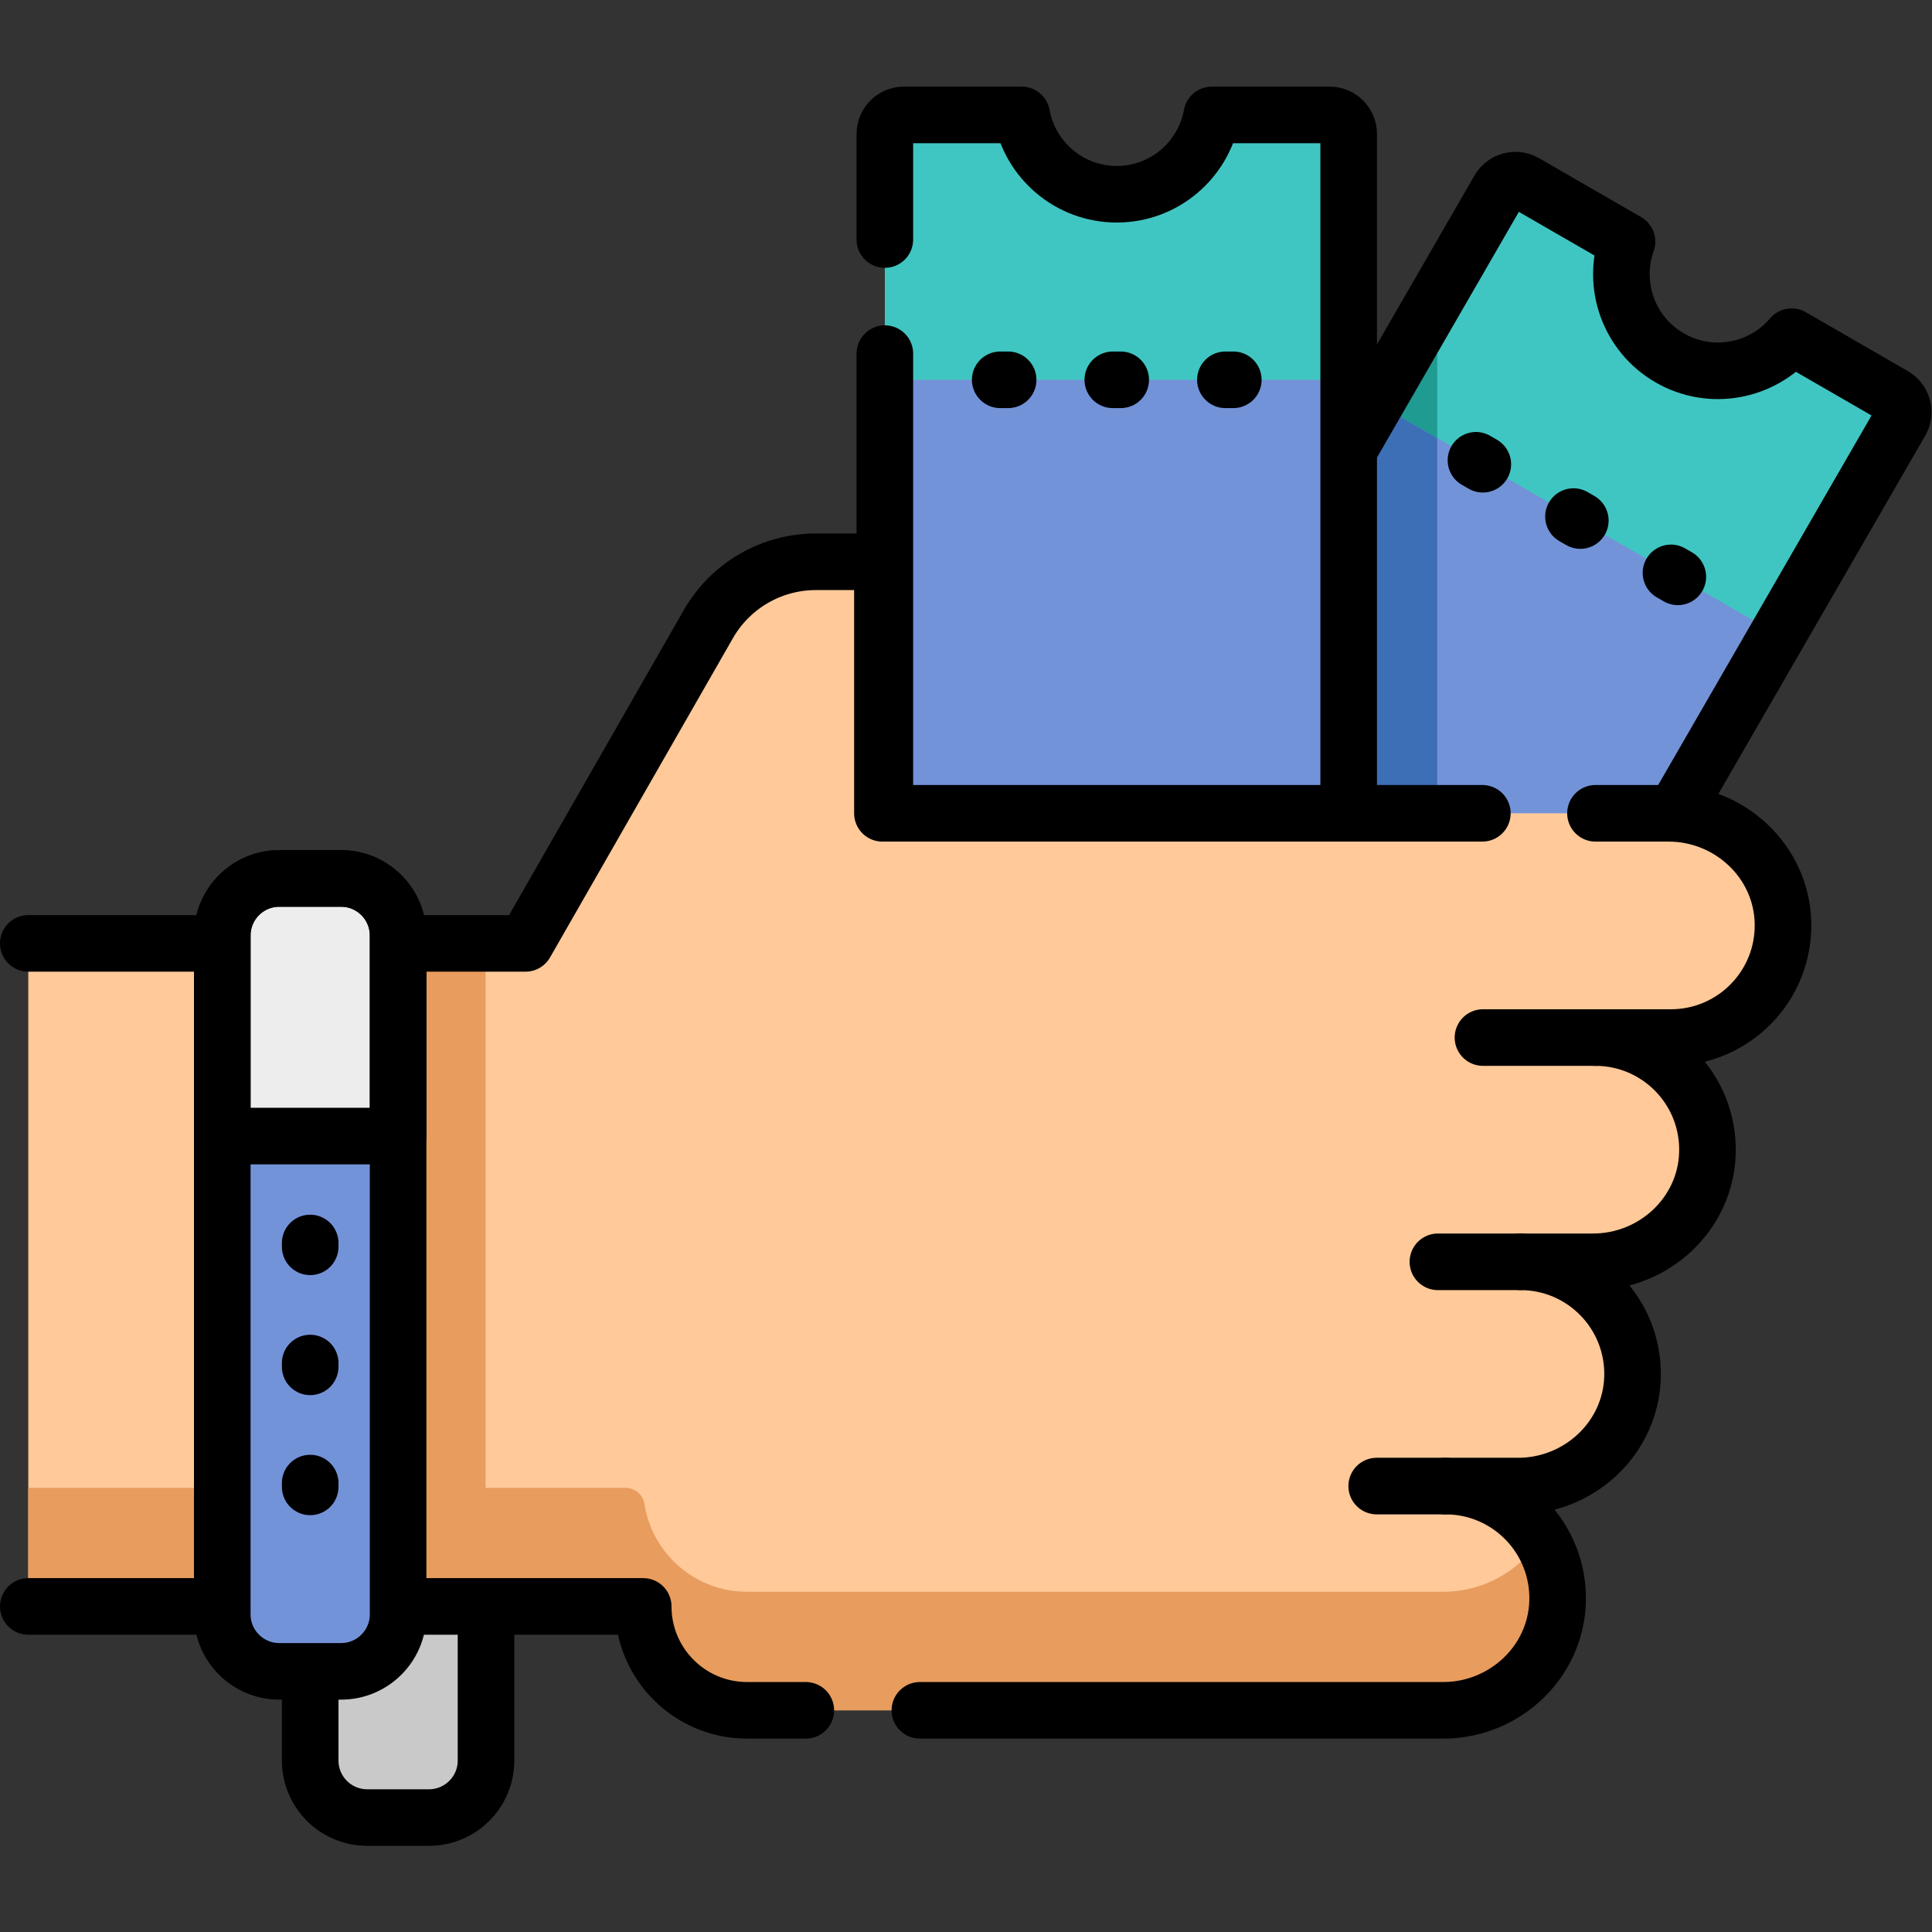<?xml version="1.0" encoding="UTF-8" standalone="no"?>
<!-- Created with Inkscape (http://www.inkscape.org/) -->

<svg
   version="1.1"
   id="svg4188"
   xml:space="preserve"
   width="682.667"
   height="682.667"
   viewBox="0 0 682.667 682.667"
   xmlns="http://www.w3.org/2000/svg"
   xmlns:svg="http://www.w3.org/2000/svg"><rect x="0" y="0" width="682.667" height="682.667" fill="#333333" stroke="none"/><defs
     id="defs4192"><clipPath
       clipPathUnits="userSpaceOnUse"
       id="clipPath4202"><path
         d="M 0,512 H 512 V 0 H 0 Z"
         id="path4200" /></clipPath></defs><g
     id="g4194"
     transform="matrix(1.333,0,0,-1.333,0,682.667)"><g
       id="g4196"><g
         id="g4198"
         clip-path="url(#clipPath4202)"><g
           id="g4204"
           transform="translate(474.925,422.88)"><path
             d="m 0,0 c -7.858,-9.266 -21.437,-11.9 -32.332,-5.61 -10.894,6.29 -15.402,19.367 -11.307,30.805 l -27.054,15.619 c -2.411,1.393 -5.494,0.566 -6.886,-1.844 l -106.543,-184.538 31.42,-18.14 c 7.858,9.266 21.437,11.9 32.331,5.61 10.895,-6.29 15.403,-19.367 11.308,-30.805 l 31.419,-18.14 106.543,184.538 c 1.392,2.411 0.566,5.493 -1.845,6.885 z"
             style="fill:#7393d8;fill-opacity:1;fill-rule:nonzero;stroke:none"
             id="path4206" /></g><g
           id="g4208"
           transform="translate(297.832,289.487)"><path
             d="m 0,0 v -16.233 l 24.39,-14.082 c 7.859,9.266 21.437,11.9 32.332,5.61 10.895,-6.29 15.403,-19.367 11.307,-30.805 l 1.434,-0.828 h 13.689 v 200.361 z"
             style="fill:#3d6fb7;fill-opacity:1;fill-rule:nonzero;stroke:none"
             id="path4210" /></g><g
           id="g4212"
           transform="translate(442.593,417.271)"><path
             d="m 0,0 c -10.895,6.29 -15.402,19.367 -11.307,30.805 l -27.054,15.619 c -2.411,1.392 -5.494,0.566 -6.886,-1.844 L -77.834,-11.863 28.644,-73.338 61.23,-16.896 c 1.393,2.412 0.566,5.494 -1.844,6.886 L 32.332,5.61 C 24.473,-3.656 10.895,-6.29 0,0"
             style="fill:#40c6c2;fill-opacity:1;fill-rule:nonzero;stroke:none"
             id="path4214" /></g><g
           id="g4216"
           transform="translate(380.984,433.511)"><path
             d="M 0,0 -16.225,-28.103 0,-37.471 Z"
             style="fill:#1f9b92;fill-opacity:1;fill-rule:nonzero;stroke:none"
             id="path4218" /></g><g
           id="g4220"
           transform="translate(474.925,422.88)"><path
             d="m 0,0 c -7.858,-9.266 -21.437,-11.9 -32.332,-5.61 -10.894,6.29 -15.402,19.367 -11.307,30.805 l -27.054,15.619 c -2.411,1.393 -5.494,0.566 -6.886,-1.844 l -106.543,-184.538 31.42,-18.14 c 7.858,9.266 21.437,11.9 32.331,5.61 10.895,-6.29 15.403,-19.367 11.308,-30.805 l 31.419,-18.14 106.543,184.538 c 1.392,2.411 0.566,5.493 -1.845,6.885 z"
             style="fill:none;stroke:#000000;stroke-width:15;stroke-linecap:round;stroke-linejoin:round;stroke-miterlimit:10;stroke-dasharray:none;stroke-opacity:1"
             id="path4222" /></g><g
           id="g4224"
           transform="translate(391.243,390.117)"><path
             d="M 0,0 1.817,-1.049"
             style="fill:none;stroke:#000000;stroke-width:15;stroke-linecap:round;stroke-linejoin:round;stroke-miterlimit:10;stroke-dasharray:none;stroke-opacity:1"
             id="path4226" /></g><g
           id="g4228"
           transform="translate(417.089,375.195)"><path
             d="M 0,0 1.817,-1.049"
             style="fill:none;stroke:#000000;stroke-width:15;stroke-linecap:round;stroke-linejoin:round;stroke-miterlimit:10;stroke-dasharray:none;stroke-opacity:1"
             id="path4230" /></g><g
           id="g4232"
           transform="translate(442.935,360.272)"><path
             d="M 0,0 1.818,-1.05"
             style="fill:none;stroke:#000000;stroke-width:15;stroke-linecap:round;stroke-linejoin:round;stroke-miterlimit:10;stroke-dasharray:none;stroke-opacity:1"
             id="path4234" /></g><g
           id="g4236"
           transform="translate(82.223,200.584)"><path
             d="m 0,0 v -155.128 c 0,-8.351 6.77,-15.122 15.122,-15.122 h 16.364 c 8.351,0 15.122,6.771 15.122,15.122 L 46.608,0 c 0,8.352 -6.771,15.122 -15.122,15.122 H 15.122 C 6.77,15.122 0,8.352 0,0"
             style="fill:#c9c9c9;fill-opacity:1;fill-rule:nonzero;stroke:none"
             id="path4238" /></g><g
           id="g4240"
           transform="translate(82.223,200.584)"><path
             d="m 0,0 v -155.128 c 0,-8.351 6.77,-15.122 15.122,-15.122 h 16.364 c 8.351,0 15.122,6.771 15.122,15.122 L 46.608,0 c 0,8.352 -6.771,15.122 -15.122,15.122 H 15.122 C 6.77,15.122 0,8.352 0,0 Z"
             style="fill:none;stroke:#000000;stroke-width:15;stroke-linecap:round;stroke-linejoin:round;stroke-miterlimit:10;stroke-dasharray:none;stroke-opacity:1"
             id="path4242" /></g><g
           id="g4244"
           transform="translate(321.223,481.666)"><path
             d="m 0,0 c -2.172,-11.953 -12.614,-21.024 -25.195,-21.024 -12.58,0 -23.022,9.071 -25.195,21.024 h -31.239 c -2.784,0 -5.04,-2.257 -5.04,-5.041 v -213.085 h 36.279 c 2.173,11.953 12.615,21.024 25.195,21.024 12.581,0 23.023,-9.071 25.195,-21.024 H 36.28 V -5.041 C 36.28,-2.257 34.023,0 31.24,0 Z"
             style="fill:#7393d8;fill-opacity:1;fill-rule:nonzero;stroke:none"
             id="path4246" /></g><g
           id="g4248"
           transform="translate(296.028,460.642)"><path
             d="m 0,0 c -12.58,0 -23.022,9.071 -25.195,21.024 h -31.239 c -2.784,0 -5.041,-2.257 -5.041,-5.041 v -65.174 h 122.95 v 65.174 c 0,2.784 -2.257,5.041 -5.04,5.041 H 25.195 C 23.022,9.071 12.581,0 0,0"
             style="fill:#40c6c2;fill-opacity:1;fill-rule:nonzero;stroke:none"
             id="path4250" /></g><g
           id="g4252"
           transform="translate(234.554,418.389)"><path
             d="m 0,0 v -154.85 h 36.28 c 2.173,11.954 12.615,21.025 25.195,21.025 12.58,0 23.022,-9.071 25.195,-21.025 h 36.28 V 58.236 c 0,2.784 -2.257,5.041 -5.041,5.041 H 86.669 C 84.497,51.324 74.055,42.253 61.475,42.253 c -12.58,0 -23.022,9.071 -25.195,21.024 H 5.041 C 2.257,63.277 0,61.02 0,58.236 V 30.244"
             style="fill:none;stroke:#000000;stroke-width:15;stroke-linecap:round;stroke-linejoin:round;stroke-miterlimit:10;stroke-dasharray:none;stroke-opacity:1"
             id="path4254" /></g><g
           id="g4256"
           transform="translate(265.134,411.451)"><path
             d="M 0,0 H 2.099"
             style="fill:none;stroke:#000000;stroke-width:15;stroke-linecap:round;stroke-linejoin:round;stroke-miterlimit:10;stroke-dasharray:none;stroke-opacity:1"
             id="path4258" /></g><g
           id="g4260"
           transform="translate(294.979,411.451)"><path
             d="M 0,0 H 2.099"
             style="fill:none;stroke:#000000;stroke-width:15;stroke-linecap:round;stroke-linejoin:round;stroke-miterlimit:10;stroke-dasharray:none;stroke-opacity:1"
             id="path4262" /></g><g
           id="g4264"
           transform="translate(324.824,411.451)"><path
             d="M 0,0 H 2.099"
             style="fill:none;stroke:#000000;stroke-width:15;stroke-linecap:round;stroke-linejoin:round;stroke-miterlimit:10;stroke-dasharray:none;stroke-opacity:1"
             id="path4266" /></g><g
           id="g4268"
           transform="translate(442.294,296.541)"><path
             d="m 0,0 h -208.384 v 66.673 h -17.641 c -11.771,0 -22.642,-6.3 -28.494,-16.515 l -48.483,-84.638 h -131.792 v -175.757 h 162.998 v -0.001 c 0,-15.211 12.331,-27.542 27.542,-27.542 h 39.227 100.223 45.064 c 16.196,0 29.886,12.698 30.329,28.888 0.461,16.797 -13.018,30.557 -29.711,30.557 h 19.241 c 16.195,0 29.885,12.698 30.329,28.888 0.46,16.797 -13.019,30.557 -29.711,30.557 h 19.24 c 16.195,0 29.885,12.698 30.329,28.887 0.461,16.797 -13.018,30.558 -29.711,30.558 H 0.618 c 16.693,0 30.171,13.76 29.711,30.557 C 29.886,-12.699 16.196,0 0,0"
             style="fill:#ffc999;fill-opacity:1;fill-rule:nonzero;stroke:none"
             id="path4270" /></g><path
           d="m 94.28,86.303 h 34.433 V 262.061 H 94.28 Z"
           style="fill:#e89c5d;fill-opacity:1;fill-rule:nonzero;stroke:none"
           id="path4272" /><g
           id="g4274"
           transform="translate(382.555,90.18)"><path
             d="m 0,0 h -45.064 -100.224 -39.226 c -13.784,0 -25.204,10.126 -27.225,23.346 -0.372,2.438 -2.545,4.196 -5.011,4.196 H -375.055 V -3.877 h 162.999 c 0,-15.211 12.331,-27.542 27.542,-27.542 h 39.226 100.224 45.056 c 16.017,0 29.635,12.415 30.32,28.417 0.271,6.297 -1.427,12.18 -4.519,17.098 C 20.392,5.599 10.75,0 0,0"
             style="fill:#e89c5d;fill-opacity:1;fill-rule:nonzero;stroke:none"
             id="path4276" /></g><g
           id="g4278"
           transform="translate(7.5,86.303)"><path
             d="m 0,0 h 162.999 v 0 c 0,-15.211 12.331,-27.542 27.542,-27.542 h 15.557 m 30.243,0 h 93.649 45.065 c 16.195,0 29.885,12.698 30.329,28.887 0.46,16.797 -13.018,30.557 -29.711,30.557 h 19.24 c 16.196,0 29.886,12.699 30.329,28.888 0.461,16.797 -13.018,30.557 -29.711,30.557 h 19.24 c 16.196,0 29.886,12.698 30.33,28.887 0.46,16.797 -13.018,30.558 -29.711,30.558 h 20.023 c 16.692,0 30.17,13.761 29.711,30.557 -0.444,16.19 -14.134,28.888 -30.33,28.888 h -19.367 m -29.992,0 H 226.41 v 66.674 h -17.641 c -11.771,0 -22.642,-6.301 -28.493,-16.515 L 131.792,175.757 H 0"
             style="fill:none;stroke:#000000;stroke-width:15;stroke-linecap:round;stroke-linejoin:round;stroke-miterlimit:10;stroke-dasharray:none;stroke-opacity:1"
             id="path4280" /></g><g
           id="g4282"
           transform="translate(58.919,264.153)"><path
             d="m 0,0 v -179.942 c 0,-8.351 6.771,-15.121 15.122,-15.121 h 16.364 c 8.352,0 15.122,6.77 15.122,15.121 L 46.608,0 c 0,8.352 -6.77,15.122 -15.122,15.122 H 15.122 C 6.771,15.122 0,8.352 0,0"
             style="fill:#7393d8;fill-opacity:1;fill-rule:nonzero;stroke:none"
             id="path4284" /></g><g
           id="g4286"
           transform="translate(90.405,279.274)"><path
             d="m 0,0 h -16.364 c -8.352,0 -15.122,-6.77 -15.122,-15.122 v -53.165 h 46.608 v 53.165 C 15.122,-6.77 8.352,0 0,0"
             style="fill:#ededed;fill-opacity:1;fill-rule:nonzero;stroke:none"
             id="path4288" /></g><g
           id="g4290"
           transform="translate(90.405,279.274)"><path
             d="m 0,0 h -16.364 c -8.352,0 -15.122,-6.77 -15.122,-15.122 v -53.165 h 46.608 v 53.165 C 15.122,-6.77 8.352,0 0,0 Z"
             style="fill:none;stroke:#000000;stroke-width:15;stroke-linecap:round;stroke-linejoin:round;stroke-miterlimit:10;stroke-dasharray:none;stroke-opacity:1"
             id="path4292" /></g><g
           id="g4294"
           transform="translate(58.919,264.153)"><path
             d="m 0,0 v -179.942 c 0,-8.351 6.771,-15.121 15.122,-15.121 h 16.364 c 8.352,0 15.122,6.77 15.122,15.121 L 46.608,0 c 0,8.352 -6.77,15.122 -15.122,15.122 H 15.122 C 6.771,15.122 0,8.352 0,0 Z"
             style="fill:none;stroke:#000000;stroke-width:15;stroke-linecap:round;stroke-linejoin:round;stroke-miterlimit:10;stroke-dasharray:none;stroke-opacity:1"
             id="path4296" /></g><g
           id="g4298"
           transform="translate(82.223,182.641)"><path
             d="M 0,0 V -1.008"
             style="fill:none;stroke:#000000;stroke-width:15;stroke-linecap:round;stroke-linejoin:round;stroke-miterlimit:10;stroke-dasharray:none;stroke-opacity:1"
             id="path4300" /></g><g
           id="g4302"
           transform="translate(82.223,150.82)"><path
             d="M 0,0 V -1.008"
             style="fill:none;stroke:#000000;stroke-width:15;stroke-linecap:round;stroke-linejoin:round;stroke-miterlimit:10;stroke-dasharray:none;stroke-opacity:1"
             id="path4304" /></g><g
           id="g4306"
           transform="translate(82.223,118.999)"><path
             d="M 0,0 V -1.008"
             style="fill:none;stroke:#000000;stroke-width:15;stroke-linecap:round;stroke-linejoin:round;stroke-miterlimit:10;stroke-dasharray:none;stroke-opacity:1"
             id="path4308" /></g><g
           id="g4310"
           transform="translate(383.173,118.206)"><path
             d="M 0,0 H -18.242"
             style="fill:none;stroke:#000000;stroke-width:15;stroke-linecap:round;stroke-linejoin:round;stroke-miterlimit:10;stroke-dasharray:none;stroke-opacity:1"
             id="path4312" /></g><g
           id="g4314"
           transform="translate(403.031,177.65)"><path
             d="M 0,0 H -21.875"
             style="fill:none;stroke:#000000;stroke-width:15;stroke-linecap:round;stroke-linejoin:round;stroke-miterlimit:10;stroke-dasharray:none;stroke-opacity:1"
             id="path4316" /></g><g
           id="g4318"
           transform="translate(422.89,237.096)"><path
             d="M 0,0 H -29.788"
             style="fill:none;stroke:#000000;stroke-width:15;stroke-linecap:round;stroke-linejoin:round;stroke-miterlimit:10;stroke-dasharray:none;stroke-opacity:1"
             id="path4320" /></g></g></g></g></svg>
